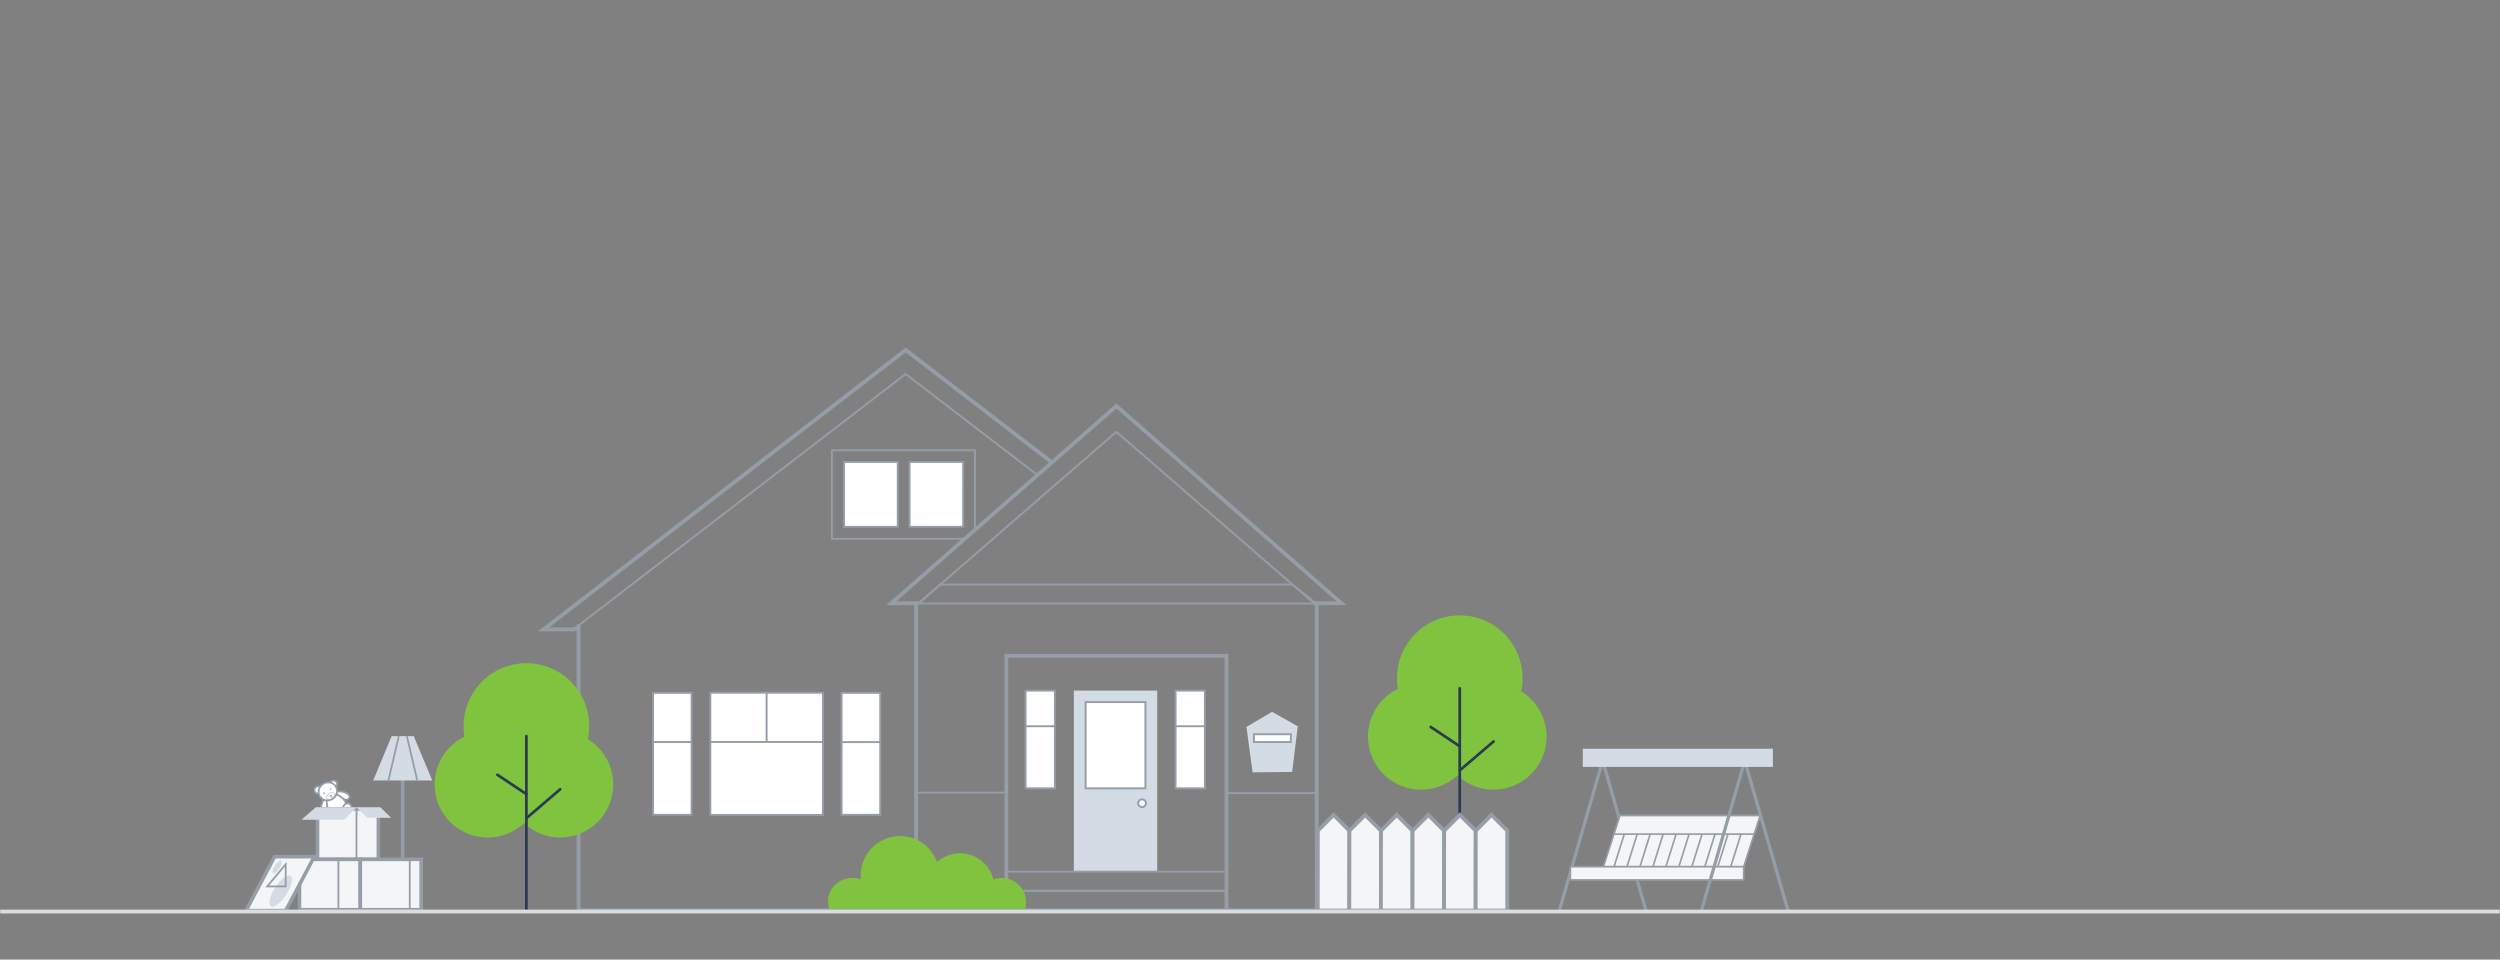 <svg width="1300" height="499" viewBox="0 0 1300 499" fill="none" xmlns="http://www.w3.org/2000/svg">
<rect x="0" y="0" width="1300" height="499" fill="#808080" stroke="none"/>
<mask id="mask0" mask-type="alpha" maskUnits="userSpaceOnUse" x="0" y="0" width="1300" height="499">
<rect width="1300" height="499" rx="16" fill="#2A3A51"/>
</mask>
<g mask="url(#mask0)">
<path d="M791.042 359.496C792.047 354.786 791.998 349.912 790.9 345.223C789.802 340.534 787.681 336.146 784.689 332.372C781.697 328.598 777.908 325.532 773.593 323.394C769.278 321.255 764.544 320.097 759.729 320.001C754.914 319.905 750.137 320.875 745.741 322.841C741.344 324.806 737.436 327.719 734.297 331.371C731.157 335.023 728.864 339.324 727.58 343.966C726.297 348.608 726.055 353.476 726.872 358.222C723.3 359.959 720.145 362.447 717.623 365.516C715.101 368.585 713.27 372.162 712.257 376.002C711.244 379.843 711.071 383.857 711.751 387.771C712.432 391.685 713.949 395.405 716.198 398.679C718.448 401.953 721.378 404.702 724.788 406.74C728.198 408.777 732.007 410.055 735.956 410.485C739.905 410.916 743.9 410.489 747.669 409.234C751.438 407.979 754.891 405.925 757.794 403.213C760.614 405.849 763.956 407.865 767.604 409.129C771.252 410.393 775.125 410.878 778.972 410.553C782.819 410.227 786.555 409.098 789.938 407.238C793.322 405.379 796.278 402.83 798.615 399.757C800.952 396.684 802.618 393.155 803.507 389.398C804.395 385.64 804.485 381.739 803.771 377.944C803.058 374.15 801.556 370.548 799.363 367.37C797.17 364.192 794.336 361.51 791.042 359.496Z" fill="#80C33F"/>
<path fill-rule="evenodd" clip-rule="evenodd" d="M743.397 377.633C743.614 377.307 744.055 377.219 744.381 377.436L759.452 387.48C759.779 387.698 759.867 388.139 759.65 388.465C759.432 388.791 758.991 388.879 758.665 388.662L743.594 378.618C743.267 378.4 743.179 377.96 743.397 377.633Z" fill="#2A3A51"/>
<path fill-rule="evenodd" clip-rule="evenodd" d="M777.187 385.1C777.442 385.398 777.407 385.846 777.109 386.101L759.519 401.162C759.222 401.417 758.773 401.383 758.518 401.085C758.263 400.787 758.298 400.339 758.596 400.084L776.186 385.023C776.484 384.768 776.932 384.802 777.187 385.1Z" fill="#2A3A51"/>
<path fill-rule="evenodd" clip-rule="evenodd" d="M759.058 357.218C759.45 357.218 759.768 357.535 759.768 357.928V448.345C759.768 448.737 759.45 449.055 759.058 449.055C758.666 449.055 758.348 448.737 758.348 448.345V357.928C758.348 357.535 758.666 357.218 759.058 357.218Z" fill="#2A3A51"/>
<path fill-rule="evenodd" clip-rule="evenodd" d="M809.824 474.052L832.138 396.825L833.771 397.297L811.457 474.524L809.824 474.052Z" fill="#959DA8"/>
<path fill-rule="evenodd" clip-rule="evenodd" d="M855.3 474.524L832.996 397.297L834.629 396.825L856.933 474.052L855.3 474.524Z" fill="#959DA8"/>
<path d="M915.29 424.098L912.184 433.728L906.712 450.691H833.773L839.256 433.728L842.361 424.098H915.29Z" fill="#F4F5F6"/>
<path fill-rule="evenodd" clip-rule="evenodd" d="M842.053 423.673H915.875L907.024 451.116H833.191L838.853 433.597L842.053 423.673ZM842.672 424.523L834.359 450.266H906.405L914.708 424.523H842.672Z" fill="#959DA8"/>
<path d="M906.711 450.692H816.617V457.56H906.711V450.692Z" fill="#F4F5F6"/>
<path fill-rule="evenodd" clip-rule="evenodd" d="M816.188 450.262H907.141V457.99H816.188V450.262ZM817.048 451.122V457.13H906.281V451.122H817.048Z" fill="#959DA8"/>
<path d="M915.288 424.098L912.183 433.728H839.254L842.359 424.098H915.288Z" fill="#F4F5F6"/>
<path fill-rule="evenodd" clip-rule="evenodd" d="M842.042 423.663H915.885L912.499 434.163H838.656L842.042 423.663ZM842.676 424.533L839.851 433.293H911.866L914.69 424.533H842.676Z" fill="#959DA8"/>
<path fill-rule="evenodd" clip-rule="evenodd" d="M883.715 474.052L906.018 396.825L907.652 397.297L885.348 474.524L883.715 474.052Z" fill="#959DA8"/>
<path fill-rule="evenodd" clip-rule="evenodd" d="M929.178 474.524L906.875 397.297L908.508 396.825L930.812 474.052L929.178 474.524Z" fill="#959DA8"/>
<path d="M921.904 389.344H823.051V398.781H921.904V389.344Z" fill="#D3DCE5"/>
<path fill-rule="evenodd" clip-rule="evenodd" d="M838.891 450.519L844.201 433.597L845.031 433.858L839.721 450.78L838.891 450.519Z" fill="#959DA8"/>
<path fill-rule="evenodd" clip-rule="evenodd" d="M845.629 450.519L850.939 433.597L851.769 433.858L846.459 450.78L845.629 450.519Z" fill="#959DA8"/>
<path fill-rule="evenodd" clip-rule="evenodd" d="M852.375 450.519L857.685 433.597L858.515 433.858L853.205 450.78L852.375 450.519Z" fill="#959DA8"/>
<path fill-rule="evenodd" clip-rule="evenodd" d="M859.121 450.519L864.431 433.597L865.262 433.858L859.951 450.78L859.121 450.519Z" fill="#959DA8"/>
<path fill-rule="evenodd" clip-rule="evenodd" d="M865.859 450.519L871.17 433.597L872 433.858L866.689 450.78L865.859 450.519Z" fill="#959DA8"/>
<path fill-rule="evenodd" clip-rule="evenodd" d="M872.605 450.519L877.916 433.597L878.746 433.858L873.436 450.78L872.605 450.519Z" fill="#959DA8"/>
<path fill-rule="evenodd" clip-rule="evenodd" d="M879.352 450.519L884.662 433.597L885.492 433.858L880.182 450.78L879.352 450.519Z" fill="#959DA8"/>
<path fill-rule="evenodd" clip-rule="evenodd" d="M886.086 450.519L891.396 433.597L892.226 433.858L886.916 450.78L886.086 450.519Z" fill="#959DA8"/>
<path fill-rule="evenodd" clip-rule="evenodd" d="M892.836 450.519L898.146 433.597L898.976 433.858L893.666 450.78L892.836 450.519Z" fill="#959DA8"/>
<path fill-rule="evenodd" clip-rule="evenodd" d="M899.582 450.519L904.892 433.597L905.722 433.858L900.412 450.78L899.582 450.519Z" fill="#959DA8"/>
<path d="M701.656 431.94L693.462 423.747L685.269 431.94L685.219 473.513H701.656V431.94Z" fill="#F4F5F6"/>
<path fill-rule="evenodd" clip-rule="evenodd" d="M693.464 422.333L702.657 431.526V474.513H684.219L684.271 431.526L693.464 422.333ZM686.27 432.355L686.221 472.513H700.657V432.355L693.464 425.162L686.27 432.355Z" fill="#959DA8"/>
<path d="M718.08 431.941L709.887 423.748L701.693 431.941L701.633 473.514H718.08V431.941Z" fill="#F4F5F6"/>
<path fill-rule="evenodd" clip-rule="evenodd" d="M709.888 422.334L719.081 431.527V474.514H700.633L700.696 431.527L709.888 422.334ZM702.694 432.356L702.636 472.514H717.081V432.356L709.888 425.163L702.694 432.356Z" fill="#959DA8"/>
<path d="M734.509 431.941L726.316 423.748L718.123 431.941L718.062 473.514H734.509V431.941Z" fill="#F4F5F6"/>
<path fill-rule="evenodd" clip-rule="evenodd" d="M726.314 422.334L735.507 431.527V474.514H717.059L717.121 431.527L726.314 422.334ZM719.12 432.356L719.062 472.514H733.507V432.356L726.314 425.163L719.12 432.356Z" fill="#959DA8"/>
<path d="M750.925 431.941L742.732 423.748L734.539 431.941L734.488 473.514H750.925V431.941Z" fill="#F4F5F6"/>
<path fill-rule="evenodd" clip-rule="evenodd" d="M742.733 422.334L751.926 431.527V474.514H733.488L733.541 431.527L742.733 422.334ZM735.54 432.356L735.491 472.514H749.926V432.356L742.733 425.163L735.54 432.356Z" fill="#959DA8"/>
<path d="M767.349 431.941L759.156 423.748L750.963 431.941L750.902 473.514H767.349V431.941Z" fill="#F4F5F6"/>
<path fill-rule="evenodd" clip-rule="evenodd" d="M759.158 422.334L768.351 431.527V474.514H749.902L749.965 431.527L759.158 422.334ZM751.964 432.356L751.905 472.514H766.351V432.356L759.158 425.163L751.964 432.356Z" fill="#959DA8"/>
<path d="M783.779 431.941L775.586 423.748L767.393 431.941L767.332 473.514H783.779V431.941Z" fill="#F4F5F6"/>
<path fill-rule="evenodd" clip-rule="evenodd" d="M775.587 422.334L784.78 431.527V474.514H766.332L766.395 431.527L775.587 422.334ZM768.394 432.356L768.335 472.514H782.78V432.356L775.587 425.163L768.394 432.356Z" fill="#959DA8"/>
<path fill-rule="evenodd" clip-rule="evenodd" d="M299.852 324.621H301.852V472.311H478.875V474.311H299.852V324.621Z" fill="#959DA8"/>
<path d="M359.617 360.276H339.59V423.707H359.617V360.276Z" fill="white"/>
<path fill-rule="evenodd" clip-rule="evenodd" d="M339.09 359.776H360.117V424.207H339.09V359.776ZM340.09 360.776V423.207H359.117V360.776H340.09Z" fill="#959DA8"/>
<path fill-rule="evenodd" clip-rule="evenodd" d="M432.059 233.653H507.484V276.161H506.484V234.653H433.059V279.687H501.927V280.687H432.059V233.653Z" fill="#959DA8"/>
<path d="M466.835 240.222H438.918V273.956H466.835V240.222Z" fill="white"/>
<path fill-rule="evenodd" clip-rule="evenodd" d="M438.418 239.722H467.335V274.456H438.418V239.722ZM439.418 240.722V273.456H466.335V240.722H439.418Z" fill="#959DA8"/>
<path d="M500.853 240.222H472.977V273.956H500.843L500.853 240.222Z" fill="white"/>
<path fill-rule="evenodd" clip-rule="evenodd" d="M472.477 239.722H501.353L501.343 274.456H472.477V239.722ZM473.477 240.722V273.456H500.343L500.353 240.722H473.477Z" fill="#959DA8"/>
<path fill-rule="evenodd" clip-rule="evenodd" d="M685.221 314.142V412.929H637.777V411.929H684.221V314.142H685.221Z" fill="#959DA8"/>
<path fill-rule="evenodd" clip-rule="evenodd" d="M522.277 340.028H638.778V472.866H636.778V342.028H524.277V471.855H522.277V340.028Z" fill="#959DA8"/>
<path fill-rule="evenodd" clip-rule="evenodd" d="M685.731 313.494V474.311H475.363V313.941H477.363V472.311H683.731V313.494H685.731Z" fill="#959DA8"/>
<path d="M675.265 377.927L661.458 370.138L647.793 378.2L648.177 378.19L651.364 401.646L671.927 401.383L674.81 377.927H675.265Z" fill="#D3DCE5"/>
<path d="M671.25 381.799H652.031V385.845H671.25V381.799Z" fill="white"/>
<path fill-rule="evenodd" clip-rule="evenodd" d="M651.531 381.299H671.75V386.345H651.531V381.299ZM652.531 382.299V385.345H670.75V382.299H652.531Z" fill="#959DA8"/>
<path fill-rule="evenodd" clip-rule="evenodd" d="M470.953 193.852L539.462 246.4L538.854 247.193L470.953 195.112L298.484 327.677L297.875 326.885L470.953 193.852Z" fill="#959DA8"/>
<path fill-rule="evenodd" clip-rule="evenodd" d="M470.954 180.738L479.665 187.448L547.354 239.429L546.136 241.015L478.446 189.033L470.953 183.262L285.577 326.281H297.992L300.588 325.267L301.316 327.13L298.369 328.281H279.711L470.954 180.738Z" fill="#959DA8"/>
<path d="M548.536 359.112H533.293V409.93H548.536V359.112Z" fill="white"/>
<path fill-rule="evenodd" clip-rule="evenodd" d="M532.793 358.612H549.036V410.43H532.793V358.612ZM533.793 359.612V409.43H548.036V359.612H533.793Z" fill="#959DA8"/>
<path d="M601.749 359.112H558.406V453.272H601.749V359.112Z" fill="#D3DCE5"/>
<path d="M595.611 365.091H564.527V409.93H595.611V365.091Z" fill="white"/>
<path fill-rule="evenodd" clip-rule="evenodd" d="M564.027 364.591H596.111V410.43H564.027V364.591ZM565.027 365.591V409.43H595.111V365.591H565.027Z" fill="#959DA8"/>
<path d="M595.882 417.678C595.882 418.796 594.976 419.701 593.859 419.701C592.742 419.701 591.836 418.796 591.836 417.678C591.836 416.561 592.742 415.655 593.859 415.655C594.976 415.655 595.882 416.561 595.882 417.678Z" fill="white"/>
<path fill-rule="evenodd" clip-rule="evenodd" d="M593.859 416.155C593.018 416.155 592.336 416.837 592.336 417.678C592.336 418.519 593.018 419.201 593.859 419.201C594.7 419.201 595.382 418.519 595.382 417.678C595.382 416.837 594.7 416.155 593.859 416.155ZM591.336 417.678C591.336 416.285 592.466 415.155 593.859 415.155C595.252 415.155 596.382 416.285 596.382 417.678C596.382 419.072 595.252 420.201 593.859 420.201C592.466 420.201 591.336 419.072 591.336 417.678Z" fill="#959DA8"/>
<path fill-rule="evenodd" clip-rule="evenodd" d="M488.524 303.466H672.315L685.806 314.328H476.336L488.524 303.466ZM488.905 304.466L478.961 313.328H682.969L671.962 304.466H488.905Z" fill="#959DA8"/>
<path d="M427.924 360.215H369.379V423.787H427.924V360.215Z" fill="white"/>
<path fill-rule="evenodd" clip-rule="evenodd" d="M368.879 359.715H428.424V424.287H368.879V359.715ZM369.879 360.715V423.287H427.424V360.715H369.879Z" fill="#959DA8"/>
<path fill-rule="evenodd" clip-rule="evenodd" d="M427.923 386.316H369.367V385.316H427.923V386.316Z" fill="#959DA8"/>
<path fill-rule="evenodd" clip-rule="evenodd" d="M398.141 385.816V360.215H399.141V385.816H398.141Z" fill="#959DA8"/>
<path fill-rule="evenodd" clip-rule="evenodd" d="M359.781 386.368H339.703V385.368H359.781V386.368Z" fill="#959DA8"/>
<path d="M457.731 360.286H437.633V423.707H457.731V360.286Z" fill="white"/>
<path fill-rule="evenodd" clip-rule="evenodd" d="M437.133 359.786H458.231V424.207H437.133V359.786ZM438.133 360.786V423.207H457.231V360.786H438.133Z" fill="#959DA8"/>
<path fill-rule="evenodd" clip-rule="evenodd" d="M457.701 386.387H437.633V385.387H457.701V386.387Z" fill="#959DA8"/>
<path fill-rule="evenodd" clip-rule="evenodd" d="M548.536 378.143H533.293V377.143H548.536V378.143Z" fill="#959DA8"/>
<path d="M626.552 359.112H611.309V409.93H626.552V359.112Z" fill="white"/>
<path fill-rule="evenodd" clip-rule="evenodd" d="M610.809 358.612H627.052V410.43H610.809V358.612ZM611.809 359.612V409.43H626.052V359.612H611.809Z" fill="#959DA8"/>
<path fill-rule="evenodd" clip-rule="evenodd" d="M626.552 378.143H611.309V377.143H626.552V378.143Z" fill="#959DA8"/>
<path fill-rule="evenodd" clip-rule="evenodd" d="M580.497 223.882L683.572 313.299L682.917 314.055L580.497 225.206L478.077 314.055L477.422 313.299L580.497 223.882Z" fill="#959DA8"/>
<path fill-rule="evenodd" clip-rule="evenodd" d="M580.517 209.781L700.185 314.676H683.245V312.676H694.869L580.517 212.44L466.126 312.676H477.749V314.676H460.809L580.517 209.781Z" fill="#959DA8"/>
<path fill-rule="evenodd" clip-rule="evenodd" d="M475.938 411.676H523.478V412.676H475.938V411.676Z" fill="#959DA8"/>
<path fill-rule="evenodd" clip-rule="evenodd" d="M522.918 452.762H638.409V463.645H522.918V452.762ZM523.918 453.762V462.645H637.409V453.762H523.918Z" fill="#959DA8"/>
<path fill-rule="evenodd" clip-rule="evenodd" d="M522.918 462.877H638.409V473.76H522.918V462.877ZM523.918 463.877V472.76H637.409V463.877H523.918Z" fill="#959DA8"/>
<path d="M305.698 384.352C306.703 379.643 306.655 374.769 305.556 370.08C304.458 365.391 302.337 361.002 299.345 357.228C296.353 353.455 292.564 350.389 288.249 348.25C283.934 346.111 279.2 344.953 274.385 344.857C269.57 344.762 264.793 345.731 260.397 347.697C256 349.663 252.093 352.576 248.953 356.228C245.814 359.88 243.52 364.18 242.237 368.822C240.953 373.464 240.711 378.332 241.529 383.078C237.957 384.816 234.802 387.304 232.279 390.372C229.757 393.441 227.927 397.018 226.913 400.859C225.9 404.699 225.728 408.714 226.408 412.627C227.088 416.541 228.605 420.262 230.855 423.535C233.105 426.809 236.035 429.558 239.444 431.596C242.854 433.633 246.664 434.911 250.613 435.342C254.561 435.772 258.557 435.345 262.325 434.09C266.094 432.835 269.548 430.781 272.45 428.069C275.27 430.706 278.613 432.721 282.261 433.985C285.908 435.25 289.781 435.735 293.628 435.409C297.475 435.083 301.211 433.954 304.595 432.095C307.978 430.235 310.934 427.686 313.271 424.613C315.608 421.54 317.275 418.011 318.163 414.254C319.051 410.497 319.141 406.595 318.428 402.801C317.714 399.006 316.212 395.404 314.019 392.226C311.827 389.049 308.992 386.366 305.698 384.352Z" fill="#80C33F"/>
<path fill-rule="evenodd" clip-rule="evenodd" d="M258.053 402.49C258.27 402.164 258.711 402.076 259.037 402.293L274.109 412.338C274.435 412.555 274.523 412.996 274.306 413.322C274.088 413.648 273.648 413.737 273.321 413.519L258.25 403.475C257.924 403.258 257.835 402.817 258.053 402.49Z" fill="#2A3A51"/>
<path fill-rule="evenodd" clip-rule="evenodd" d="M291.843 409.957C292.098 410.255 292.063 410.703 291.766 410.958L274.176 426.019C273.878 426.275 273.43 426.24 273.175 425.942C272.92 425.644 272.954 425.196 273.252 424.941L290.842 409.88C291.14 409.625 291.588 409.659 291.843 409.957Z" fill="#2A3A51"/>
<path fill-rule="evenodd" clip-rule="evenodd" d="M273.714 382.075C274.106 382.075 274.424 382.393 274.424 382.785V473.202C274.424 473.594 274.106 473.912 273.714 473.912C273.322 473.912 273.004 473.594 273.004 473.202V382.785C273.004 382.393 273.322 382.075 273.714 382.075Z" fill="#2A3A51"/>
<path d="M533.606 469.278C533.611 470.436 533.458 471.59 533.151 472.707H431.162C430.843 471.589 430.649 470.439 430.585 469.278C430.14 462.197 436.29 456.493 443.37 456.493C444.841 456.495 446.299 456.755 447.679 457.261C447.603 456.553 447.566 455.84 447.568 455.127C447.583 450.317 449.294 445.666 452.398 441.991C455.503 438.317 459.804 435.855 464.544 435.037C469.285 434.219 474.161 435.099 478.318 437.521C482.474 439.943 485.644 443.752 487.269 448.279C489.564 446.211 492.355 444.771 495.372 444.102C498.388 443.433 501.526 443.557 504.48 444.462C507.434 445.366 510.104 447.021 512.228 449.264C514.353 451.507 515.86 454.262 516.603 457.261C518.528 456.575 520.59 456.361 522.615 456.64C524.64 456.918 526.568 457.679 528.236 458.86C529.905 460.04 531.265 461.605 532.201 463.422C533.138 465.239 533.623 467.254 533.616 469.298L533.606 469.278Z" fill="#80C33F"/>
<path d="M209.414 382.811V457.613" stroke="#959DA8" stroke-width="1.881" stroke-miterlimit="10"/>
<path d="M224.761 405.826H194.07L203.664 382.811H215.167L224.761 405.826Z" fill="#D3DCE5"/>
<path d="M207.375 382.811L201.977 405.826" stroke="#959DA8" stroke-width="0.941" stroke-miterlimit="10"/>
<path d="M211.574 382.811L216.973 405.826" stroke="#959DA8" stroke-width="0.941" stroke-miterlimit="10"/>
<path d="M169.996 416.097L168.416 415.806C167.2 417.505 166.682 419.605 166.967 421.675C167.03 422.1 167.253 422.486 167.591 422.752C167.929 423.018 168.355 423.145 168.784 423.107C169.212 423.068 169.61 422.867 169.895 422.545C170.18 422.223 170.33 421.804 170.316 421.374C170.369 419.609 170.262 417.843 169.996 416.097Z" fill="white" stroke="#959DA8" stroke-width="0.941" stroke-miterlimit="10"/>
<path d="M174.648 413.182L175.072 411.63C177.13 411.271 179.247 411.716 180.988 412.871C181.344 413.112 181.594 413.48 181.687 413.9C181.781 414.319 181.71 414.758 181.49 415.127C181.27 415.497 180.917 415.768 180.504 415.885C180.09 416.002 179.648 415.957 179.267 415.759C177.652 415.041 176.107 414.179 174.648 413.182Z" fill="white" stroke="#959DA8" stroke-width="0.941" stroke-miterlimit="10"/>
<path d="M179.386 416.54C180.002 417.637 180.172 418.928 179.862 420.147C179.553 421.365 178.786 422.418 177.722 423.088C176.657 423.757 175.376 423.991 174.144 423.743C172.911 423.494 171.821 422.781 171.1 421.751C169.745 419.588 169.153 414.537 171.438 413.098C173.724 411.659 178.032 414.377 179.386 416.54Z" fill="white" stroke="#959DA8" stroke-width="0.941" stroke-miterlimit="10"/>
<path d="M166.399 412.379C167.301 411.812 167.572 410.622 167.006 409.72C166.439 408.818 165.249 408.547 164.347 409.114C163.446 409.68 163.174 410.871 163.741 411.772C164.308 412.674 165.498 412.945 166.399 412.379Z" fill="white" stroke="#959DA8" stroke-width="0.941" stroke-miterlimit="10"/>
<path d="M174.394 409.401C175.299 408.837 175.575 407.646 175.011 406.741C174.446 405.835 173.255 405.559 172.35 406.124C171.445 406.688 171.168 407.879 171.733 408.784C172.297 409.69 173.489 409.966 174.394 409.401Z" fill="white" stroke="#959DA8" stroke-width="0.942" stroke-miterlimit="10"/>
<path d="M172.931 415.447C175.218 414.009 175.972 411.094 174.614 408.934C173.257 406.775 170.303 406.189 168.016 407.627C165.729 409.064 164.975 411.98 166.332 414.139C167.69 416.299 170.644 416.884 172.931 415.447Z" fill="white" stroke="#959DA8" stroke-width="0.941" stroke-miterlimit="10"/>
<path d="M175.866 425.493C176.202 424.341 175.391 423.091 174.055 422.701C172.718 422.311 171.362 422.929 171.026 424.081C170.69 425.233 171.501 426.483 172.838 426.873C174.174 427.263 175.53 426.645 175.866 425.493Z" fill="white" stroke="#959DA8" stroke-width="0.959" stroke-miterlimit="10"/>
<path d="M182.774 420.584C183.003 419.211 182.229 417.938 181.045 417.741C179.861 417.544 178.717 418.498 178.488 419.871C178.26 421.244 179.034 422.517 180.217 422.714C181.401 422.911 182.546 421.958 182.774 420.584Z" fill="white" stroke="#959DA8" stroke-width="0.941" stroke-miterlimit="10"/>
<path d="M172.936 415.438C174.053 414.736 174.573 413.553 174.098 412.797C173.622 412.04 172.331 411.996 171.214 412.698C170.097 413.401 169.577 414.583 170.052 415.339C170.528 416.096 171.819 416.14 172.936 415.438Z" stroke="#959DA8" stroke-width="0.235" stroke-miterlimit="10"/>
<path d="M168.954 412.586C169.011 412.338 168.856 412.091 168.607 412.034C168.359 411.977 168.112 412.133 168.056 412.381C167.999 412.629 168.154 412.876 168.402 412.933C168.651 412.989 168.898 412.834 168.954 412.586Z" fill="#959DA8"/>
<path d="M172.208 410.623C172.393 410.507 172.448 410.263 172.332 410.078C172.216 409.893 171.972 409.838 171.788 409.954C171.603 410.07 171.547 410.314 171.663 410.499C171.779 410.683 172.023 410.739 172.208 410.623Z" fill="#959DA8"/>
<path d="M172.136 414.169C172.4 414.003 172.508 413.701 172.378 413.494C172.248 413.288 171.929 413.254 171.665 413.42C171.401 413.586 171.293 413.888 171.423 414.095C171.553 414.302 171.872 414.335 172.136 414.169Z" fill="#959DA8"/>
<path d="M172.164 414.188L172.456 414.648" stroke="#959DA8" stroke-width="0.235" stroke-miterlimit="10"/>
<path d="M171.742 414.921C172.258 414.811 172.719 414.521 173.04 414.103" stroke="#959DA8" stroke-width="0.235" stroke-miterlimit="10"/>
<path d="M196.759 420.649H165.109V446.853H196.759V420.649Z" fill="#F4F5F6" stroke="#959DA8" stroke-width="1.881" stroke-miterlimit="10"/>
<path d="M185.379 446.853V420.649" stroke="#959DA8" stroke-width="0.941" stroke-miterlimit="10"/>
<path d="M164.177 419.824L156.746 426.258H179.037L185.405 419.824H164.177Z" fill="#D3DCE5"/>
<path d="M203.399 425.27H190.974L185.406 419.824H197.822L203.399 425.27Z" fill="#D3DCE5"/>
<path d="M187.365 446.854H155.715V473.058H187.365V446.854Z" fill="#F4F5F6" stroke="#959DA8" stroke-width="1.881" stroke-miterlimit="10"/>
<path d="M175.977 473.066V447.539" stroke="#959DA8" stroke-width="0.941" stroke-miterlimit="10"/>
<path d="M219.013 446.854H187.363V473.058H219.013V446.854Z" fill="#F4F5F6" stroke="#959DA8" stroke-width="1.881" stroke-miterlimit="10"/>
<path d="M213.07 473.068V446.854" stroke="#959DA8" stroke-width="0.941" stroke-miterlimit="10"/>
<path d="M148.568 473.518H127.941L142.793 445.461H163.419L148.568 473.518Z" fill="#F4F5F6" stroke="#959DA8" stroke-width="1.881" stroke-miterlimit="10"/>
<path d="M145.267 451.611C146.423 449.835 146.831 448.05 146.178 447.625C145.525 447.2 144.058 448.296 142.902 450.072C141.746 451.848 141.338 453.633 141.991 454.058C142.644 454.483 144.111 453.387 145.267 451.611Z" fill="#D3DCE5"/>
<path d="M148.88 465.179C151.703 460.843 152.703 456.49 151.114 455.455C149.525 454.421 145.948 457.098 143.126 461.434C140.304 465.77 139.304 470.124 140.893 471.158C142.482 472.192 146.058 469.516 148.88 465.179Z" fill="#D3DCE5"/>
<path d="M138.957 460.934L148.551 449.422V460.934H138.957Z" stroke="#959DA8" stroke-width="0.941" stroke-miterlimit="10"/>
<line y1="474" x2="1300" y2="474" stroke="#D9DDE2" stroke-width="2" stroke-miterlimit="10"/>
</g>
</svg>
